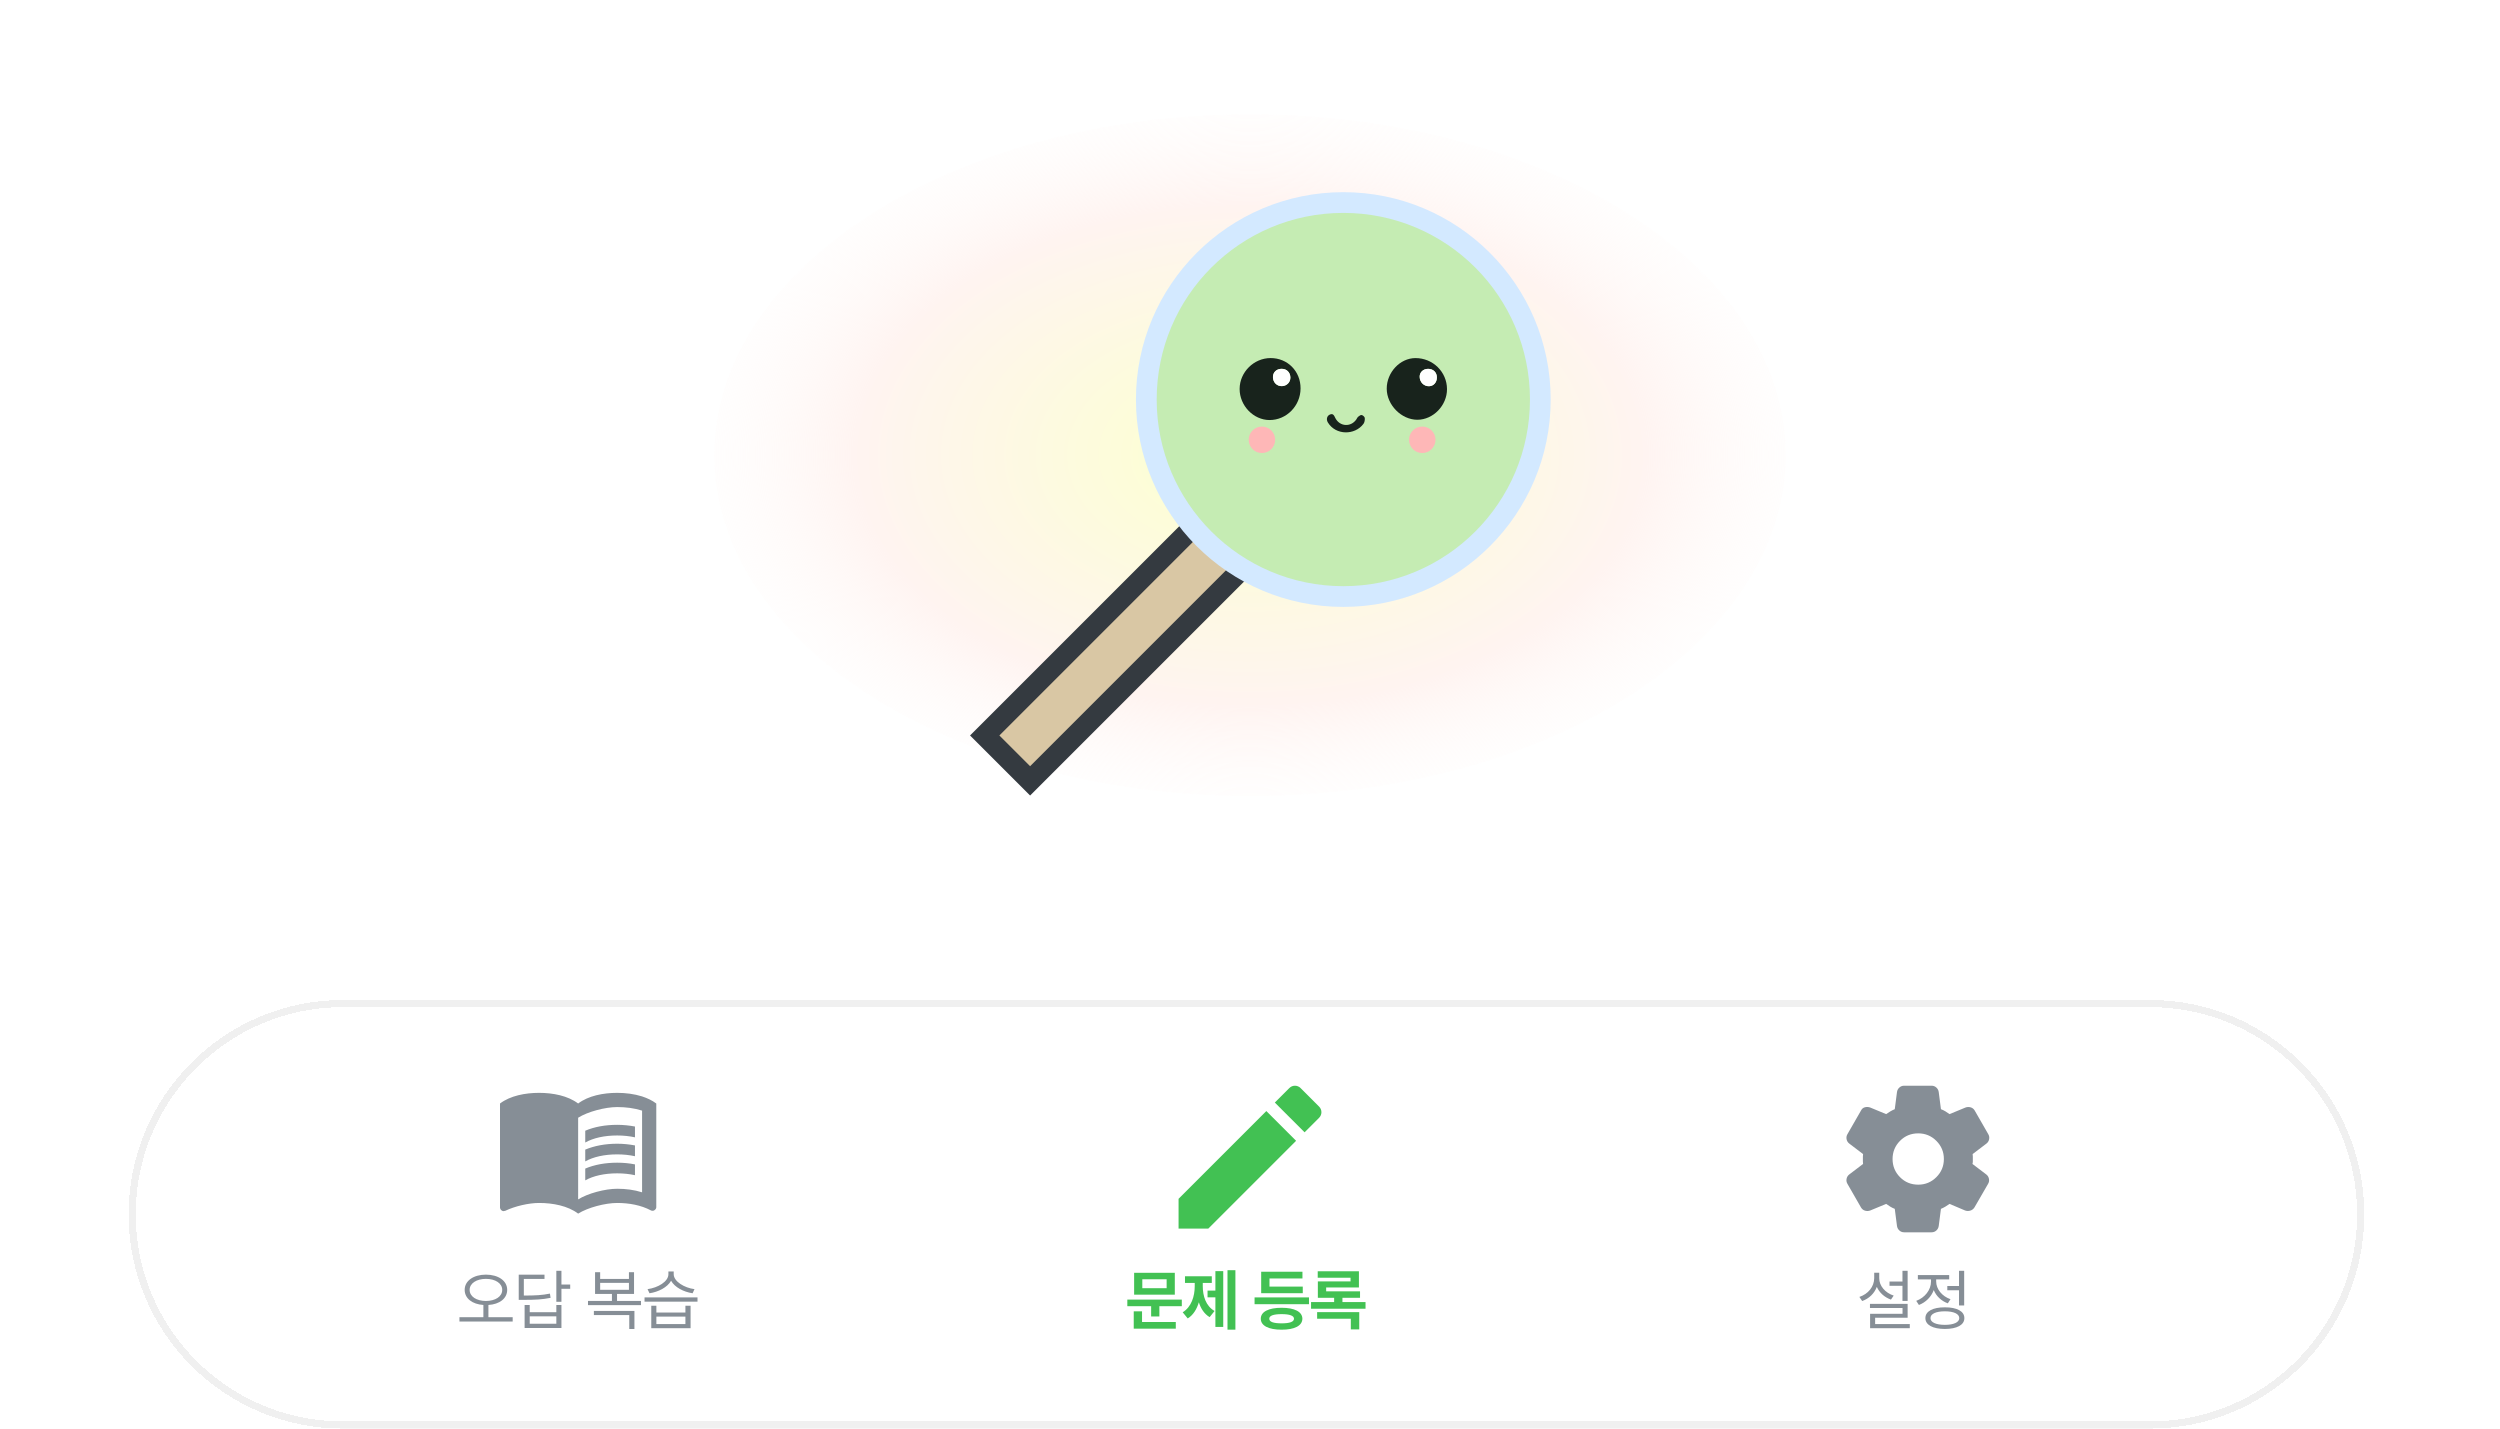 <svg width="350" height="200" viewBox="0 0 350 200" fill="none" xmlns="http://www.w3.org/2000/svg">
<g clip-path="url(#clip0_86_5076)">
<g opacity="0.5" filter="url(#filter0_f_86_5076)">
<path fill-rule="evenodd" clip-rule="evenodd" d="M198.306 48.989C198.307 48.989 198.292 49.002 198.259 49.029C198.289 49.001 198.306 48.988 198.306 48.989ZM151.741 49.029C151.709 49.002 151.693 48.989 151.694 48.989C151.694 48.988 151.711 49.001 151.741 49.029ZM151.694 78.466C151.693 78.466 151.709 78.452 151.741 78.426C151.711 78.453 151.694 78.466 151.694 78.466ZM198.259 78.426C198.291 78.452 198.307 78.466 198.306 78.466C198.306 78.466 198.289 78.453 198.259 78.426ZM175 111.455C216.421 111.455 250 90.086 250 63.727C250 37.368 216.421 16 175 16C133.579 16 100 37.368 100 63.727C100 90.086 133.579 111.455 175 111.455Z" fill="url(#paint0_radial_86_5076)"/>
</g>
<rect x="137.86" y="102.966" width="47.184" height="8.987" transform="rotate(-45 137.86 102.966)" fill="#D9C7A4" stroke="#343A40" stroke-width="2.903"/>
<circle cx="188.064" cy="55.936" r="29.032" fill="#D3E9FF"/>
<path d="M214.194 55.936C214.194 70.366 202.495 82.065 188.065 82.065C173.634 82.065 161.936 70.366 161.936 55.936C161.936 41.505 173.634 29.807 188.065 29.807C202.495 29.807 214.194 41.505 214.194 55.936Z" fill="#C5ECB3"/>
<path d="M177.875 50.129C175.529 50.136 173.552 52.11 173.547 54.452C173.543 56.782 175.474 58.794 177.726 58.806C180.109 58.818 182.07 56.822 182.079 54.379C182.088 51.972 180.258 50.122 177.875 50.129ZM179.412 51.634C180.128 51.624 180.637 52.119 180.654 52.839C180.67 53.502 180.157 54.033 179.478 54.057C178.773 54.083 178.225 53.54 178.213 52.806C178.202 52.129 178.699 51.643 179.412 51.633V51.634Z" fill="#18231C"/>
<path d="M194.142 54.425C194.152 56.697 196.194 58.765 198.429 58.766C200.651 58.766 202.591 56.758 202.58 54.47C202.568 52.06 200.598 50.126 198.16 50.132C196.006 50.136 194.132 52.14 194.142 54.425ZM199.93 51.637C200.654 51.633 201.166 52.133 201.164 52.845C201.162 53.541 200.701 54.055 200.068 54.07C199.351 54.088 198.775 53.517 198.754 52.77C198.736 52.124 199.238 51.642 199.93 51.637Z" fill="#18231C"/>
<path d="M190.885 59.34C191.042 59.131 191.093 58.789 191.069 58.519C191.056 58.361 190.817 58.148 190.643 58.104C190.503 58.068 190.287 58.224 190.145 58.343C190.022 58.444 189.962 58.618 189.864 58.752C189.087 59.83 187.572 59.722 186.955 58.545C186.785 58.221 186.666 57.804 186.154 58.051C185.769 58.237 185.64 58.72 185.909 59.157C187.012 60.955 189.671 60.962 190.885 59.34Z" fill="#18231C"/>
<path d="M179.411 51.635C178.698 51.645 178.2 52.13 178.212 52.807C178.223 53.542 178.771 54.084 179.477 54.059C180.155 54.035 180.668 53.503 180.652 52.841C180.636 52.121 180.126 51.626 179.411 51.636V51.635Z" fill="white"/>
<path d="M199.929 51.638C199.237 51.642 198.735 52.125 198.753 52.77C198.773 53.517 199.35 54.089 200.067 54.071C200.7 54.055 201.16 53.54 201.163 52.846C201.165 52.134 200.654 51.633 199.929 51.638Z" fill="white"/>
<path d="M199.116 63.425C198.093 63.425 197.263 62.595 197.263 61.571C197.263 60.548 198.093 59.718 199.116 59.718C200.14 59.718 200.97 60.548 200.97 61.571C200.97 62.595 200.14 63.425 199.116 63.425Z" fill="#FEB7B7"/>
<path d="M176.67 63.425C175.646 63.425 174.817 62.595 174.817 61.571C174.817 60.548 175.646 59.718 176.67 59.718C177.694 59.718 178.523 60.548 178.523 61.571C178.523 62.595 177.694 63.425 176.67 63.425Z" fill="#FEB7B7"/>
<g filter="url(#filter1_d_86_5076)">
<path d="M18 170C18 153.431 31.431 140 48 140H301C317.569 140 331 153.431 331 170V170C331 186.569 317.569 200 301 200H48C31.431 200 18 186.569 18 170V170Z" fill="white" shape-rendering="crispEdges"/>
<path d="M48 140.5H301C317.292 140.5 330.5 153.708 330.5 170C330.5 186.292 317.292 199.5 301 199.5H48C31.708 199.5 18.5 186.292 18.5 170C18.5 153.708 31.708 140.5 48 140.5Z" stroke="#F0F0F0" shape-rendering="crispEdges"/>
<rect width="293" height="40.629" transform="translate(28 149.686)" fill="white"/>
<path d="M68.03 178.447C69.761 178.456 71.006 179.299 71.006 180.581C71.006 181.794 69.926 182.6 68.378 182.696V184.408H71.775V185.012H64.322V184.408H67.673V182.696C66.13 182.595 65.055 181.789 65.055 180.581C65.055 179.299 66.3 178.456 68.03 178.447ZM68.03 179.042C66.712 179.042 65.75 179.665 65.75 180.581C65.75 181.524 66.712 182.128 68.03 182.137C69.349 182.128 70.31 181.524 70.31 180.581C70.31 179.665 69.349 179.042 68.03 179.042ZM78.601 177.916V179.83H79.828V180.434H78.601V182.256H77.887V177.916H78.601ZM76.23 178.456V179.052H73.337V181.377C74.971 181.377 75.9 181.327 76.99 181.103L77.081 181.698C75.937 181.927 74.966 181.982 73.254 181.982H72.622V178.456H76.23ZM74.161 182.696V183.712H77.887V182.696H78.601V185.919H73.446V182.696H74.161ZM74.161 185.324H77.887V184.289H74.161V185.324ZM89.736 182.128V182.723H82.319V182.128H85.67V181.148H83.308V178.108H84.022V179.052H88.051V178.108H88.765V181.148H86.385V182.128H89.736ZM88.82 183.529V186.056H88.097V184.106H83.143V183.529H88.82ZM84.022 180.572H88.051V179.601H84.022V180.572ZM91.892 182.806V183.758H95.958V182.806H96.681V185.946H91.178V182.806H91.892ZM91.892 185.369H95.958V184.326H91.892V185.369ZM97.651 181.634V182.229H90.235V181.634H97.651ZM94.319 178.392C94.319 179.4 95.802 180.297 97.23 180.48L96.965 181.057C95.701 180.869 94.465 180.224 93.952 179.308C93.43 180.228 92.185 180.869 90.931 181.057L90.656 180.48C92.103 180.288 93.577 179.427 93.577 178.392V178.008H94.319V178.392Z" fill="#868E96"/>
<path d="M165.453 181.945V182.87H162.313V184.307H161.159V182.87H157.826V181.945H165.453ZM164.474 178.191V181.258H158.778V178.191H164.474ZM159.923 179.097V180.352H163.329V179.097H159.923ZM164.611 185.076V186.01H158.723V183.584H159.886V185.076H164.611ZM172.957 177.825V186.157H171.849V177.825H172.957ZM171.254 177.962V185.772H170.155V181.624H169.056V180.681H170.155V177.962H171.254ZM168.388 180.059C168.388 181.441 168.818 182.842 170.036 183.538L169.349 184.399C168.608 183.959 168.118 183.213 167.839 182.32C167.55 183.291 167.047 184.115 166.282 184.582L165.577 183.721C166.804 182.97 167.262 181.469 167.262 180.059V179.61H165.898V178.676H169.652V179.61H168.388V180.059ZM183.258 181.634V182.586H175.64V181.634H183.258ZM182.388 180.123V181.048H176.565V178.044H182.343V178.987H177.728V180.123H182.388ZM179.431 183.089C181.235 183.089 182.324 183.639 182.333 184.619C182.324 185.607 181.235 186.157 179.431 186.157C177.609 186.157 176.51 185.607 176.51 184.619C176.51 183.639 177.609 183.089 179.431 183.089ZM179.431 183.978C178.277 183.978 177.691 184.197 177.7 184.619C177.691 185.058 178.277 185.269 179.431 185.269C180.557 185.269 181.152 185.058 181.161 184.619C181.152 184.197 180.557 183.978 179.431 183.978ZM191.174 182.293V183.227H183.547V182.293H186.779V181.689H184.499V179.4H189.077V178.887H184.481V177.98H190.249V180.242H185.662V180.791H190.405V181.689H187.942V182.293H191.174ZM190.295 183.703V186.12H189.114V184.619H184.398V183.703H190.295Z" fill="#42C153"/>
<path d="M267.068 177.916V182.128H266.345V180.013H264.532V179.418H266.345V177.916H267.068ZM267.068 182.54V184.481H262.518V185.369H267.37V185.946H261.813V183.932H266.354V183.117H261.794V182.54H267.068ZM263.094 178.951C263.085 180.022 263.928 180.993 265.118 181.386L264.733 181.945C263.832 181.624 263.113 180.984 262.756 180.159C262.408 181.089 261.671 181.798 260.705 182.146L260.311 181.57C261.538 181.167 262.38 180.141 262.389 178.951V178.182H263.094V178.951ZM274.984 177.916V182.769H274.261V180.636H272.622V180.04H274.261V177.916H274.984ZM272.283 183.025C273.977 183.025 275.011 183.575 275.011 184.536C275.011 185.498 273.977 186.047 272.283 186.056C270.589 186.047 269.554 185.498 269.554 184.536C269.554 183.575 270.589 183.025 272.283 183.025ZM272.283 183.584C271.038 183.584 270.259 183.941 270.269 184.536C270.259 185.122 271.038 185.479 272.283 185.479C273.528 185.479 274.297 185.122 274.297 184.536C274.297 183.941 273.528 183.584 272.283 183.584ZM271.065 179.409C271.065 180.471 271.88 181.478 273.07 181.89L272.695 182.467C271.779 182.137 271.07 181.455 270.726 180.608C270.369 181.565 269.614 182.33 268.648 182.696L268.272 182.119C269.481 181.679 270.342 180.581 270.342 179.418V179.116H268.501V178.511H272.887V179.116H271.065V179.409Z" fill="#868E96"/>
<path d="M270.424 172.522H266.576C266.319 172.522 266.097 172.437 265.909 172.266C265.721 172.095 265.61 171.881 265.576 171.625L265.268 169.239C265.045 169.153 264.836 169.051 264.64 168.931C264.443 168.811 264.25 168.683 264.062 168.546L261.83 169.47C261.591 169.555 261.351 169.564 261.112 169.495C260.873 169.427 260.684 169.282 260.548 169.059L258.649 165.75C258.512 165.528 258.47 165.288 258.521 165.032C258.572 164.775 258.701 164.57 258.906 164.416L260.83 162.954C260.813 162.834 260.804 162.719 260.804 162.607V161.914C260.804 161.804 260.813 161.688 260.83 161.569L258.906 160.106C258.701 159.952 258.572 159.747 258.521 159.491C258.47 159.234 258.512 158.995 258.649 158.772L260.548 155.463C260.667 155.224 260.851 155.074 261.099 155.014C261.347 154.954 261.591 154.967 261.83 155.053L264.062 155.976C264.25 155.839 264.447 155.711 264.652 155.591C264.857 155.472 265.062 155.369 265.268 155.284L265.576 152.898C265.61 152.641 265.721 152.428 265.909 152.257C266.097 152.086 266.319 152 266.576 152H270.424C270.681 152 270.903 152.086 271.091 152.257C271.279 152.428 271.39 152.641 271.424 152.898L271.732 155.284C271.955 155.369 272.164 155.472 272.361 155.591C272.558 155.711 272.75 155.839 272.938 155.976L275.17 155.053C275.409 154.967 275.649 154.959 275.888 155.027C276.127 155.095 276.316 155.241 276.452 155.463L278.351 158.772C278.488 158.995 278.53 159.234 278.479 159.491C278.428 159.747 278.299 159.952 278.094 160.106L276.17 161.569C276.187 161.688 276.196 161.804 276.196 161.914V162.607C276.196 162.719 276.179 162.834 276.145 162.954L278.069 164.416C278.274 164.57 278.402 164.775 278.453 165.032C278.505 165.288 278.462 165.528 278.325 165.75L276.427 169.034C276.29 169.256 276.098 169.406 275.85 169.483C275.602 169.56 275.358 169.555 275.118 169.47L272.938 168.546C272.75 168.683 272.553 168.811 272.348 168.931C272.143 169.051 271.937 169.153 271.732 169.239L271.424 171.625C271.39 171.881 271.279 172.095 271.091 172.266C270.903 172.437 270.681 172.522 270.424 172.522ZM268.551 165.853C269.543 165.853 270.39 165.502 271.091 164.801C271.792 164.1 272.143 163.253 272.143 162.261C272.143 161.269 271.792 160.423 271.091 159.722C270.39 159.02 269.543 158.67 268.551 158.67C267.542 158.67 266.691 159.02 265.998 159.722C265.306 160.423 264.96 161.269 264.96 162.261C264.96 163.253 265.306 164.1 265.998 164.801C266.691 165.502 267.542 165.853 268.551 165.853Z" fill="#868E96"/>
<path d="M89.891 153.497C88.787 153.149 87.574 153 86.41 153C84.471 153 82.382 153.398 80.94 154.492C79.498 153.398 77.409 153 75.47 153C73.531 153 71.442 153.398 70 154.492V169.062C70 169.311 70.249 169.559 70.497 169.559C70.597 169.559 70.647 169.509 70.746 169.509C72.088 168.863 74.028 168.415 75.47 168.415C77.409 168.415 79.498 168.813 80.94 169.907C82.283 169.062 84.719 168.415 86.41 168.415C88.051 168.415 89.742 168.714 91.134 169.46C91.234 169.509 91.283 169.509 91.383 169.509C91.631 169.509 91.88 169.261 91.88 169.012V154.492C91.283 154.044 90.637 153.746 89.891 153.497ZM89.891 166.924C88.797 166.576 87.603 166.426 86.41 166.426C84.719 166.426 82.283 167.073 80.94 167.918V156.481C82.283 155.636 84.719 154.989 86.41 154.989C87.603 154.989 88.797 155.138 89.891 155.486V166.924Z" fill="#868E96"/>
<path d="M86.41 158.967C87.285 158.967 88.131 159.057 88.896 159.226V157.714C88.111 157.565 87.265 157.476 86.41 157.476C84.719 157.476 83.188 157.764 81.935 158.301V159.952C83.058 159.315 84.62 158.967 86.41 158.967Z" fill="#868E96"/>
<path d="M81.935 160.947V162.598C83.058 161.961 84.62 161.613 86.41 161.613C87.285 161.613 88.131 161.702 88.896 161.871V160.36C88.111 160.211 87.265 160.121 86.41 160.121C84.719 160.121 83.188 160.419 81.935 160.947Z" fill="#868E96"/>
<path d="M86.41 162.776C84.719 162.776 83.188 163.065 81.935 163.602V165.253C83.058 164.616 84.62 164.268 86.41 164.268C87.285 164.268 88.131 164.358 88.896 164.527V163.015C88.111 162.856 87.265 162.776 86.41 162.776Z" fill="#868E96"/>
<path d="M165 167.834V172H169.166L181.453 159.713L177.287 155.547L165 167.834ZM184.675 156.491C185.108 156.058 185.108 155.358 184.675 154.925L182.075 152.325C181.642 151.892 180.942 151.892 180.509 152.325L178.476 154.358L182.642 158.524L184.675 156.491Z" fill="#42C153"/>
</g>
</g>
<defs>
<filter id="filter0_f_86_5076" x="98.864" y="14.864" width="152.273" height="97.727" filterUnits="userSpaceOnUse" color-interpolation-filters="sRGB">
<feFlood flood-opacity="0" result="BackgroundImageFix"/>
<feBlend mode="normal" in="SourceGraphic" in2="BackgroundImageFix" result="shape"/>
<feGaussianBlur stdDeviation="0.568" result="effect1_foregroundBlur_86_5076"/>
</filter>
<filter id="filter1_d_86_5076" x="4" y="126" width="341" height="88" filterUnits="userSpaceOnUse" color-interpolation-filters="sRGB">
<feFlood flood-opacity="0" result="BackgroundImageFix"/>
<feColorMatrix in="SourceAlpha" type="matrix" values="0 0 0 0 0 0 0 0 0 0 0 0 0 0 0 0 0 0 127 0" result="hardAlpha"/>
<feOffset/>
<feGaussianBlur stdDeviation="7"/>
<feComposite in2="hardAlpha" operator="out"/>
<feColorMatrix type="matrix" values="0 0 0 0 0 0 0 0 0 0 0 0 0 0 0 0 0 0 0.08 0"/>
<feBlend mode="normal" in2="BackgroundImageFix" result="effect1_dropShadow_86_5076"/>
<feBlend mode="normal" in="SourceGraphic" in2="effect1_dropShadow_86_5076" result="shape"/>
</filter>
<radialGradient id="paint0_radial_86_5076" cx="0" cy="0" r="1" gradientUnits="userSpaceOnUse" gradientTransform="translate(175 63.727) rotate(90) scale(54.5 85.642)">
<stop offset="0.019" stop-color="#C5ECB3"/>
<stop offset="0.131" stop-color="#FAFDAC"/>
<stop offset="0.646" stop-color="#FFE9E3"/>
<stop offset="1" stop-color="white" stop-opacity="0"/>
</radialGradient>
<clipPath id="clip0_86_5076">
<rect width="350" height="200" fill="white"/>
</clipPath>
</defs>
</svg>
